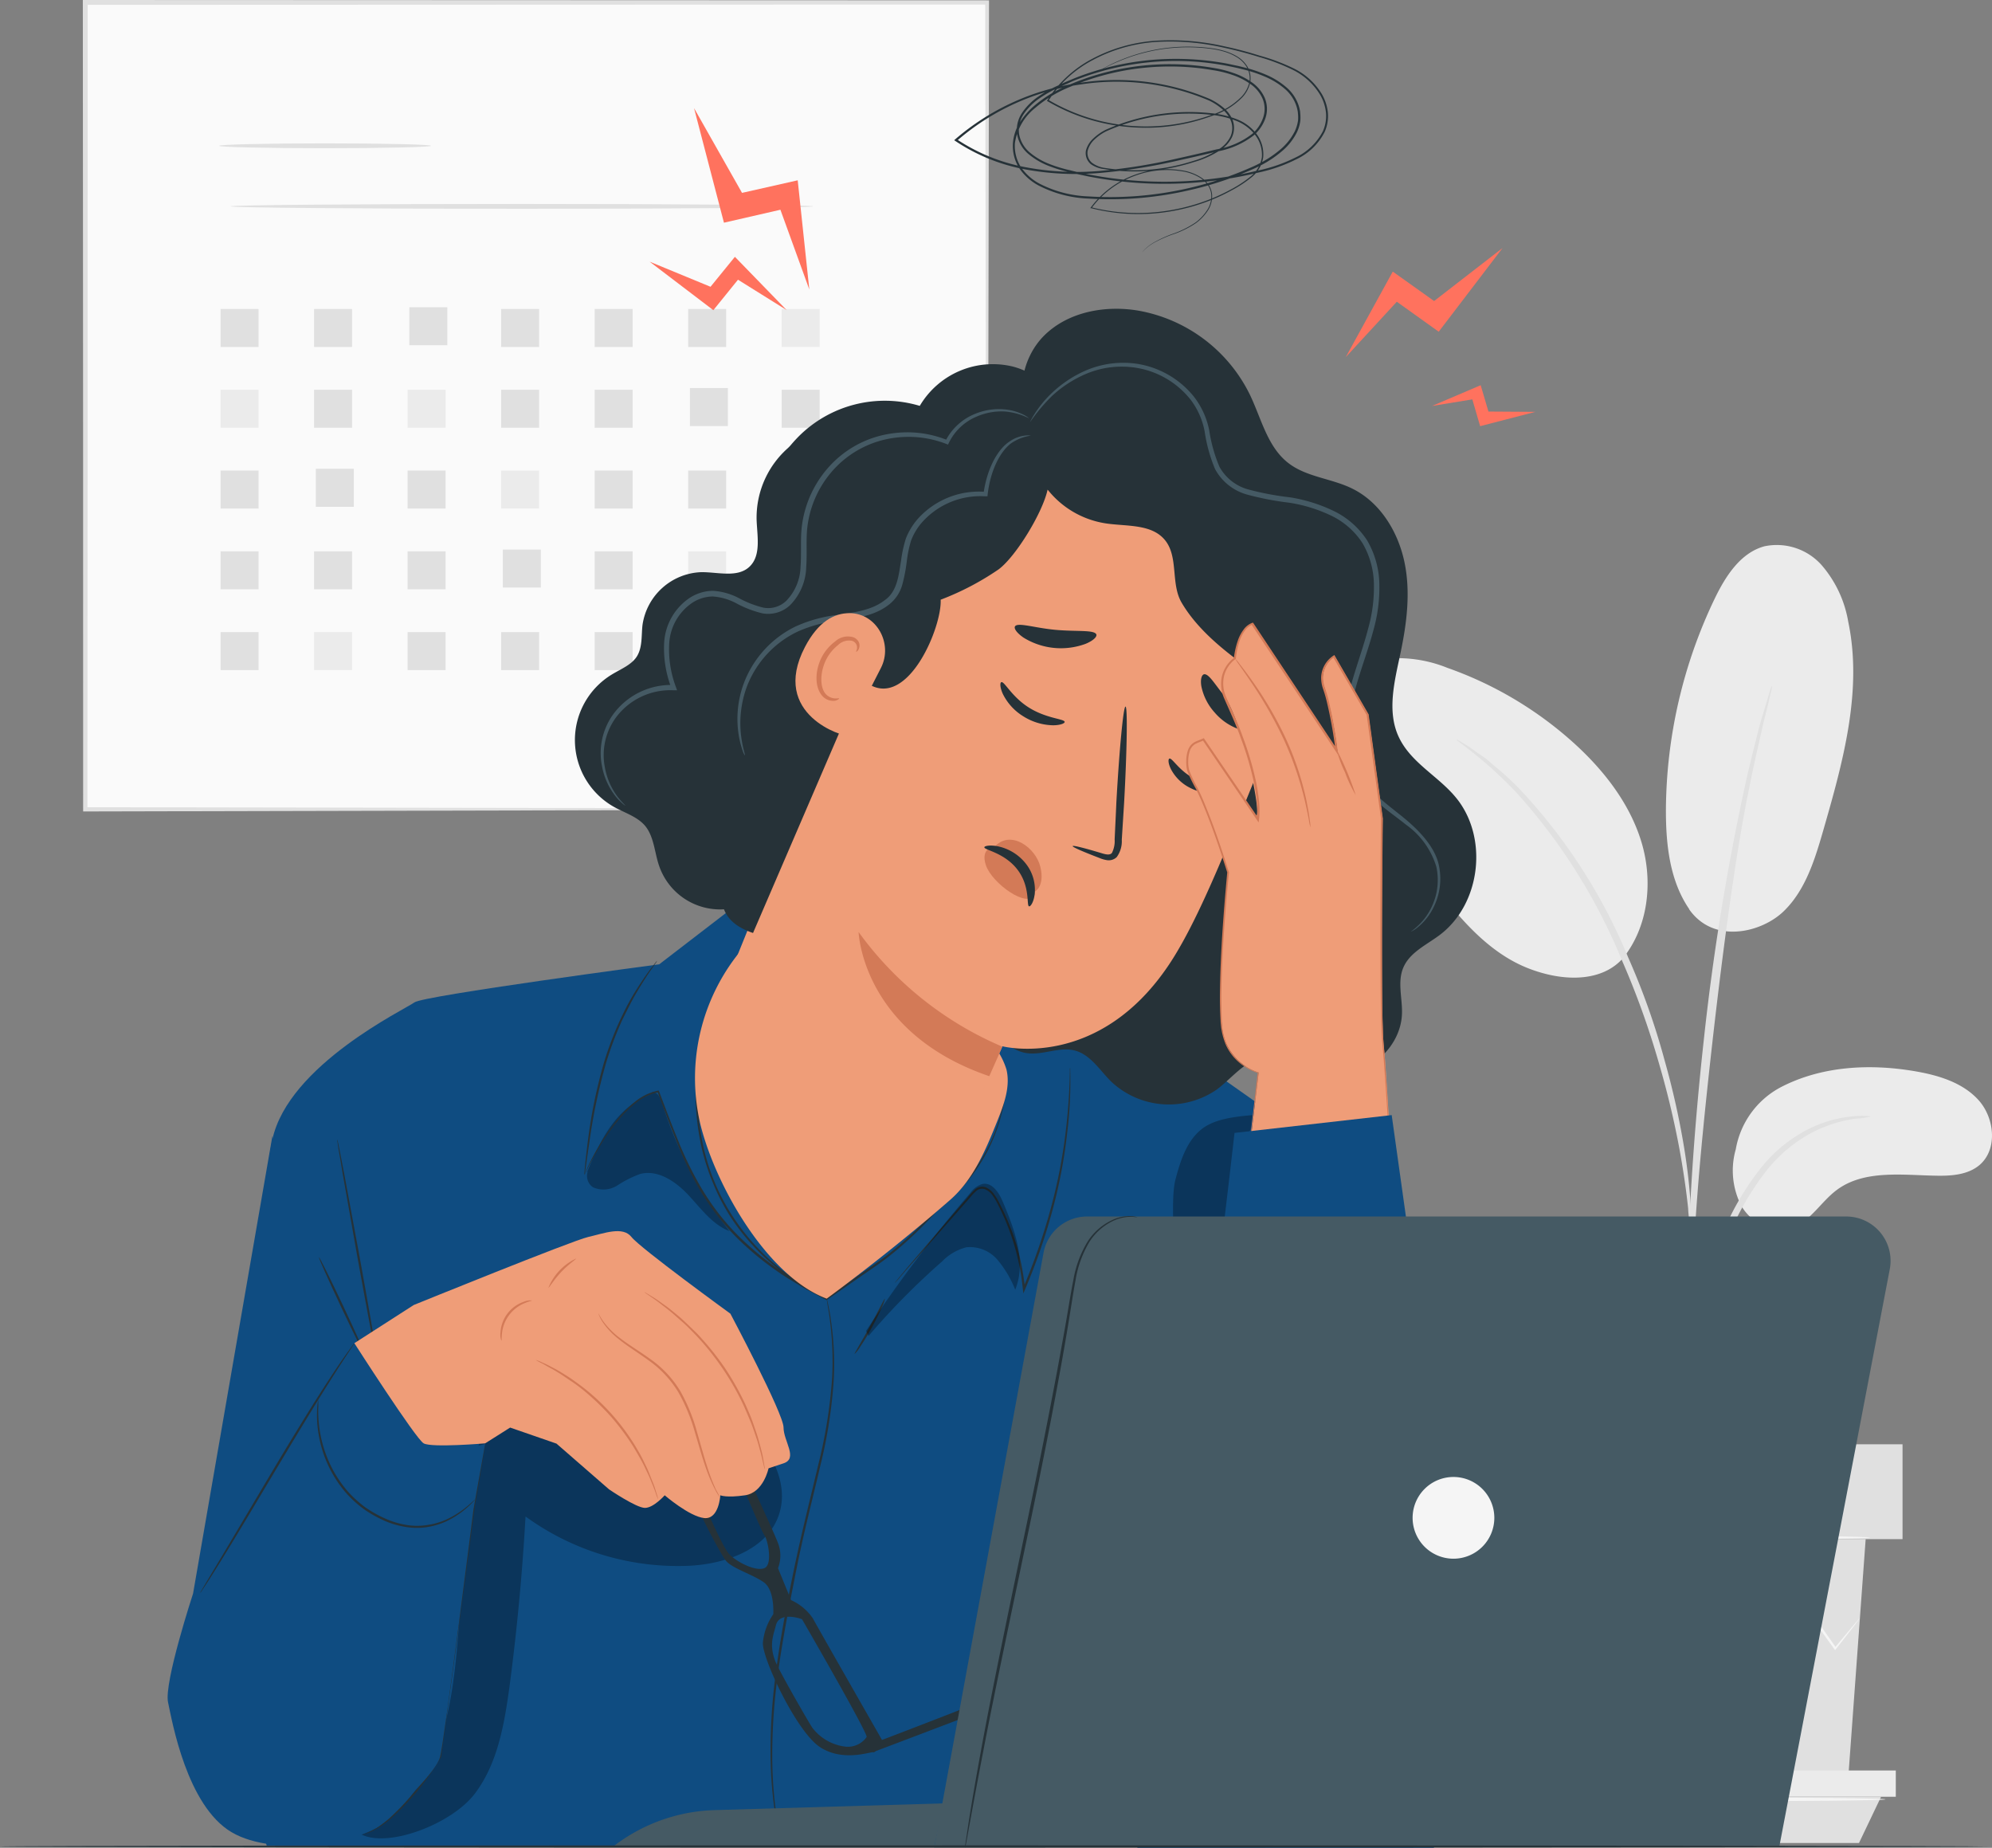 <svg xmlns="http://www.w3.org/2000/svg" width="288.081" height="267.197" viewBox="0 0 288.081 267.197">
  <rect x="0" y="0" width="288.081" height="267.197" fill="#808080" stroke="none"/>
  <g id="Stress-pana" transform="translate(-20.38 -43.22)">
    <g id="freepik--background-complete--inject-35" transform="translate(32.361 43.22)">
      <rect id="Rectangle_302" data-name="Rectangle 302" width="130.411" height="116.677" transform="translate(0.352 0.352)" fill="#fafafa"/>
      <path id="Path_1313" data-name="Path 1313" d="M170.2,160.243s0-.748-.031-2.162,0-3.526,0-6.254c0-5.475-.044-13.483-.082-23.685-.031-20.385-.088-49.513-.151-84.569l.3.3-130.443.05h0l.346-.346c0,42.448,0,82.388-.038,116.671l-.308-.3,94.325.151,26.6.082,7.046.038h.075l-6.984.038-26.539.082-94.526.22h-.308v-.308c0-34.283,0-74.223-.044-116.671V43.22h.352l130.4.05h.3v.3c-.063,35.131-.113,64.329-.151,84.758,0,10.17-.057,18.16-.075,23.622,0,2.7,0,4.771-.031,6.192S170.2,160.243,170.2,160.243Z" transform="translate(-39.44 -43.22)" fill="#e0e0e0"/>
      <path id="Path_1314" data-name="Path 1314" d="M101.432,76.552c0,.189-6.864.346-15.331.346s-15.331-.157-15.331-.346S77.634,76.2,86.1,76.2,101.432,76.357,101.432,76.552Z" transform="translate(-51.077 -55.469)" fill="#e0e0e0"/>
      <path id="Path_1315" data-name="Path 1315" d="M157.69,90.486c0,.195-18.857.352-42.115.352s-42.115-.157-42.115-.352,18.857-.346,42.115-.346S157.69,90.3,157.69,90.486Z" transform="translate(-52.076 -60.647)" fill="#e0e0e0"/>
      <rect id="Rectangle_303" data-name="Rectangle 303" width="5.494" height="5.494" transform="translate(19.92 44.679)" fill="#e0e0e0"/>
      <rect id="Rectangle_304" data-name="Rectangle 304" width="5.494" height="5.494" transform="translate(33.44 44.679)" fill="#e0e0e0"/>
      <rect id="Rectangle_305" data-name="Rectangle 305" width="5.494" height="5.494" transform="translate(47.219 44.428)" fill="#e0e0e0"/>
      <rect id="Rectangle_306" data-name="Rectangle 306" width="5.494" height="5.494" transform="translate(60.494 44.679)" fill="#e0e0e0"/>
      <rect id="Rectangle_307" data-name="Rectangle 307" width="5.494" height="5.494" transform="translate(74.015 44.679)" fill="#e0e0e0"/>
      <rect id="Rectangle_308" data-name="Rectangle 308" width="5.494" height="5.494" transform="translate(87.542 44.679)" fill="#e0e0e0"/>
      <rect id="Rectangle_309" data-name="Rectangle 309" width="5.494" height="5.494" transform="translate(101.063 44.679)" fill="#ebebeb"/>
      <rect id="Rectangle_310" data-name="Rectangle 310" width="5.494" height="5.494" transform="translate(19.92 56.358)" fill="#ebebeb"/>
      <rect id="Rectangle_311" data-name="Rectangle 311" width="5.494" height="5.494" transform="translate(33.44 56.358)" fill="#e0e0e0"/>
      <rect id="Rectangle_312" data-name="Rectangle 312" width="5.494" height="5.494" transform="translate(46.967 56.358)" fill="#ebebeb"/>
      <rect id="Rectangle_313" data-name="Rectangle 313" width="5.494" height="5.494" transform="translate(60.494 56.358)" fill="#e0e0e0"/>
      <rect id="Rectangle_314" data-name="Rectangle 314" width="5.494" height="5.494" transform="translate(74.015 56.358)" fill="#e0e0e0"/>
      <rect id="Rectangle_315" data-name="Rectangle 315" width="5.494" height="5.494" transform="translate(87.794 56.113)" fill="#e0e0e0"/>
      <rect id="Rectangle_316" data-name="Rectangle 316" width="5.494" height="5.494" transform="translate(101.063 56.358)" fill="#e0e0e0"/>
      <rect id="Rectangle_317" data-name="Rectangle 317" width="5.494" height="5.494" transform="translate(19.92 68.044)" fill="#e0e0e0"/>
      <rect id="Rectangle_318" data-name="Rectangle 318" width="5.494" height="5.494" transform="translate(33.692 67.792)" fill="#e0e0e0"/>
      <rect id="Rectangle_319" data-name="Rectangle 319" width="5.494" height="5.494" transform="translate(46.967 68.044)" fill="#e0e0e0"/>
      <rect id="Rectangle_320" data-name="Rectangle 320" width="5.494" height="5.494" transform="translate(60.494 68.044)" fill="#ebebeb"/>
      <rect id="Rectangle_321" data-name="Rectangle 321" width="5.494" height="5.494" transform="translate(74.015 68.044)" fill="#e0e0e0"/>
      <rect id="Rectangle_322" data-name="Rectangle 322" width="5.494" height="5.494" transform="translate(87.542 68.044)" fill="#e0e0e0"/>
      <rect id="Rectangle_323" data-name="Rectangle 323" width="5.494" height="5.494" transform="translate(101.063 68.044)" fill="#e0e0e0"/>
      <rect id="Rectangle_324" data-name="Rectangle 324" width="5.494" height="5.494" transform="translate(19.92 79.723)" fill="#e0e0e0"/>
      <rect id="Rectangle_325" data-name="Rectangle 325" width="5.494" height="5.494" transform="translate(33.44 79.723)" fill="#e0e0e0"/>
      <rect id="Rectangle_326" data-name="Rectangle 326" width="5.494" height="5.494" transform="translate(46.967 79.723)" fill="#e0e0e0"/>
      <rect id="Rectangle_327" data-name="Rectangle 327" width="5.494" height="5.494" transform="translate(60.74 79.471)" fill="#e0e0e0"/>
      <rect id="Rectangle_328" data-name="Rectangle 328" width="5.494" height="5.494" transform="translate(74.015 79.723)" fill="#e0e0e0"/>
      <rect id="Rectangle_329" data-name="Rectangle 329" width="5.494" height="5.494" transform="translate(87.542 79.723)" fill="#ebebeb"/>
      <rect id="Rectangle_330" data-name="Rectangle 330" width="5.494" height="5.494" transform="translate(101.063 79.723)" fill="#e0e0e0"/>
      <rect id="Rectangle_331" data-name="Rectangle 331" width="5.494" height="5.494" transform="translate(19.92 91.402)" fill="#e0e0e0"/>
      <rect id="Rectangle_332" data-name="Rectangle 332" width="5.494" height="5.494" transform="translate(33.44 91.402)" fill="#ebebeb"/>
      <rect id="Rectangle_333" data-name="Rectangle 333" width="5.494" height="5.494" transform="translate(46.967 91.402)" fill="#e0e0e0"/>
      <rect id="Rectangle_334" data-name="Rectangle 334" width="5.494" height="5.494" transform="translate(60.494 91.402)" fill="#e0e0e0"/>
      <rect id="Rectangle_335" data-name="Rectangle 335" width="5.494" height="5.494" transform="translate(74.015 91.402)" fill="#e0e0e0"/>
      <rect id="Rectangle_336" data-name="Rectangle 336" width="5.494" height="5.494" transform="translate(87.794 91.15)" fill="#e0e0e0"/>
      <rect id="Rectangle_337" data-name="Rectangle 337" width="5.494" height="5.494" transform="translate(101.063 91.402)" fill="#e0e0e0"/>
      <path id="Path_1316" data-name="Path 1316" d="M426.06,291.59c5.814-3,12.653-3.388,19.109-2.319,3.464.572,7.078,1.609,9.429,4.211s2.8,7.185.1,9.429c-1.615,1.333-3.866,1.534-5.953,1.509-5.029-.057-10.654-.949-14.69,2.093-2.3,1.729-3.834,4.614-6.588,5.469s-5.733-.754-7.16-3.187a11.16,11.16,0,0,1-.811-8.209,12.571,12.571,0,0,1,6.562-8.995Z" transform="translate(-180.448 -134.408)" fill="#ebebeb"/>
      <path id="Path_1317" data-name="Path 1317" d="M407.017,221.239c3.552,5.079,10.46,3.394,13.665.3s4.551-7.593,5.783-11.874c2.816-9.781,5.657-20.045,3.564-30a16.779,16.779,0,0,0-3.834-8.172,8.685,8.685,0,0,0-8.253-2.747c-3.482.918-5.657,4.331-7.21,7.543a71.5,71.5,0,0,0-7.072,30.694c0,4.947.566,10.133,3.357,14.212" transform="translate(-174.719 -89.759)" fill="#ebebeb"/>
      <path id="Path_1318" data-name="Path 1318" d="M369.306,238.217c3.859-4.582,4.589-11.258,2.873-16.972s-5.594-10.617-10.057-14.6a54.058,54.058,0,0,0-18.028-10.636,19.155,19.155,0,0,0-8.1-1.377,8.513,8.513,0,0,0-6.8,4.111c-1.886,3.621-.082,8.008,1.886,11.585a137.032,137.032,0,0,0,11.836,18.028c3.551,4.576,7.612,9.089,13.024,11.157s11.025,1.823,13.892-1.93" transform="translate(-146.763 -99.439)" fill="#ebebeb"/>
      <path id="Path_1319" data-name="Path 1319" d="M408.558,346.6a11.374,11.374,0,0,0,.321-2.307q.245-2.517.629-6.286a91.775,91.775,0,0,1,1.421-9.228,70.884,70.884,0,0,1,3.35-10.893,40.11,40.11,0,0,1,5.569-9.862,20.743,20.743,0,0,1,7.034-5.846,19.781,19.781,0,0,1,5.921-1.848,11.552,11.552,0,0,0,2.294-.327,10.176,10.176,0,0,0-2.338-.038,17.9,17.9,0,0,0-6.173,1.609,20.687,20.687,0,0,0-7.424,5.9,39.279,39.279,0,0,0-5.764,10.057,66.564,66.564,0,0,0-3.332,11.076,77.678,77.678,0,0,0-1.27,9.334c-.2,2.672-.277,4.834-.314,6.33a11.1,11.1,0,0,0,.075,2.332Z" transform="translate(-176.499 -138.564)" fill="#e0e0e0"/>
      <path id="Path_1320" data-name="Path 1320" d="M409.026,305a4.887,4.887,0,0,0,.063-1.069v-3.061c0-2.653,0-6.5.138-11.245.233-9.492,1.05-19.706,2.634-34.107,1.49-13.54,3.5-29.3,5.613-39.544.459-2.332.911-4.4,1.345-6.286s.761-3.426,1.1-4.714.522-2.194.71-2.973a4.4,4.4,0,0,0,.189-1.056,4.767,4.767,0,0,0-.371,1.006l-.886,2.929c-.4,1.257-.8,2.847-1.257,4.683s-.981,3.922-1.477,6.248a346.7,346.7,0,0,0-5.909,36.7c-1.584,14.426-2.294,27.57-2.357,37.086-.057,4.758.044,8.612.163,11.27.082,1.257.138,2.25.189,3.055a4.791,4.791,0,0,0,.113,1.081Z" transform="translate(-176.533 -101.8)" fill="#e0e0e0"/>
      <path id="Path_1321" data-name="Path 1321" d="M389.392,284.251a20.465,20.465,0,0,0,0-3.2,87.12,87.12,0,0,0-.974-8.662,115.181,115.181,0,0,0-2.816-12.616,103.142,103.142,0,0,0-5.28-14.929,80.174,80.174,0,0,0-15.494-24.131,39.342,39.342,0,0,0-3.646-3.388c-.559-.471-1.05-.943-1.553-1.314l-1.414-.974a20.589,20.589,0,0,0-2.7-1.729c-.151.207,3.815,2.546,8.8,7.87A83.483,83.483,0,0,1,379.4,245.223a117.718,117.718,0,0,1,5.33,14.79,126.028,126.028,0,0,1,3,12.5c.66,3.6,1.043,6.537,1.257,8.574a21.167,21.167,0,0,0,.4,3.168Z" transform="translate(-156.836 -106.395)" fill="#e0e0e0"/>
      <path id="Path_1322" data-name="Path 1322" d="M370.44,397.28l2.539,34.792h44.692l2.539-34.792Z" transform="translate(-162.38 -174.725)" fill="#e0e0e0"/>
      <rect id="Rectangle_338" data-name="Rectangle 338" width="59.42" height="13.716" transform="translate(203.742 208.846)" fill="#e0e0e0"/>
      <path id="Path_1323" data-name="Path 1323" d="M363.57,450.51v3.8h58.445v-3.8Z" transform="translate(-159.828 -194.496)" fill="#ebebeb"/>
      <path id="Path_1324" data-name="Path 1324" d="M370.751,463.248l-2.741-6.688h53.524l-3.193,6.688Z" transform="translate(-161.478 -196.743)" fill="#e0e0e0"/>
      <path id="Path_1325" data-name="Path 1325" d="M419.838,412.491a2.124,2.124,0,0,1-.207.321l-.666.886-2.6,3.331-.119.151-.113-.157-6.393-8.844h.365l-6.286,8.913-.2.283-.22-.264-7.468-8.888h.427l-.409.515c-2.319,2.9-4.557,5.72-6.682,8.373l-.22.283-.207-.289c-2.263-3.212-4.4-6.21-6.286-8.92h.365l-7.757,8.844-.138.157-.107-.182c-1.025-1.716-1.835-3.086-2.426-4.08l-.629-1.087a1.691,1.691,0,0,1-.189-.39,1.934,1.934,0,0,1,.264.346c.176.277.409.629.685,1.05l2.552,4h-.245l7.637-8.957.195-.22.17.239,6.361,8.876h-.427l6.663-8.385.409-.515.214-.264.22.258,7.442,8.907h-.415l6.361-8.869.182-.258.182.258,6.286,8.945h-.233l2.709-3.25.729-.842a1.881,1.881,0,0,1,.226-.277Z" transform="translate(-162.837 -178.566)" fill="#f5f5f5"/>
      <path id="Path_1326" data-name="Path 1326" d="M421.052,396.757c0,.151-11.2.277-25.011.277s-25.011-.126-25.011-.277,11.2-.277,25.011-.277S421.052,396.6,421.052,396.757Z" transform="translate(-162.599 -174.428)" fill="#f5f5f5"/>
      <path id="Path_1327" data-name="Path 1327" d="M422.08,456.993c0,.151-12.169.277-27.18.277s-27.18-.126-27.18-.277,12.169-.283,27.18-.283S422.08,456.836,422.08,456.993Z" transform="translate(-161.37 -196.799)" fill="#f5f5f5"/>
    </g>
    <g id="freepik--Character--inject-35" transform="translate(44.622 87.869)">
      <path id="Path_1328" data-name="Path 1328" d="M151.013,247.14l-5.029,2.7L134.852,258.4s-34.088,4.526-35.4,5.506S81.228,272.943,78.9,283.748s-7,81.275-7,81.275l6.185,20.819,124.151.195,29.116-.415s11.182-26.13,11.182-33.315-3.269-61.2-3.269-61.2l-34.918-24.621Z" transform="translate(-63.757 -163.609)" fill="#0f4c81"/>
      <path id="Path_1329" data-name="Path 1329" d="M165.341,264.25a1.5,1.5,0,0,1-.17.289c-.151.214-.327.478-.547.8-.49.679-1.157,1.7-1.93,2.973-.377.629-.8,1.345-1.2,2.131s-.823,1.622-1.257,2.514a51.049,51.049,0,0,0-2.257,6.022,81.507,81.507,0,0,0-2.414,11.428c-.214,1.446-.383,2.634-.509,3.514-.057.383-.1.7-.138.955a1.144,1.144,0,0,1-.075.327,1.332,1.332,0,0,1,0-.333c0-.258.05-.578.082-.968.075-.836.214-2.043.4-3.526a73.1,73.1,0,0,1,2.363-11.5,48.777,48.777,0,0,1,2.294-6.041c.427-.905.842-1.754,1.257-2.514s.849-1.483,1.257-2.125c.811-1.257,1.5-2.269,2.024-2.929l.6-.761A1.492,1.492,0,0,1,165.341,264.25Z" transform="translate(-94.561 -169.964)" fill="#263238"/>
      <g id="Group_526" data-name="Group 526" transform="translate(60.642 113.266)" opacity="0.3">
        <path id="Path_1330" data-name="Path 1330" d="M166.332,296.183c-.207-.666-.471-1.414-1.119-1.672-.5-.207-.3.119-.8.333-4.714,1.942-6.99,6.286-8.989,11.214l.113-.119a1.967,1.967,0,0,0,.773,2.282,3.72,3.72,0,0,0,3.52-.283,16.114,16.114,0,0,1,3.287-1.653c2.577-.666,5.148,1.1,6.971,3.049s3.457,4.262,5.946,5.223a57.333,57.333,0,0,1-9.7-18.373Z" transform="translate(-155.42 -294.445)"/>
      </g>
      <path id="Path_1331" data-name="Path 1331" d="M154.83,304.49a30.3,30.3,0,0,1,2-4,29.969,29.969,0,0,1,2.992-4.3,17.381,17.381,0,0,1,2.351-2.294,7.819,7.819,0,0,1,3.319-1.59h.094l.038.094c.786,2.055,1.615,4.3,2.577,6.663a52.244,52.244,0,0,0,3.514,7.279,35.2,35.2,0,0,0,5.406,6.99,44.315,44.315,0,0,0,7.4,5.871c.911.534,1.791,1.106,2.7,1.609l2.722,1.452h-.163l4.538-3.143,2.2-1.515c.729-.5,1.439-.993,2.112-1.521a55.532,55.532,0,0,0,7.04-6.619h0a26.5,26.5,0,0,0,6.468-7.065,24.187,24.187,0,0,0,2.91-6.77,24.934,24.934,0,0,0,.742-4.689c.038-.553,0-.974.044-1.257a1.057,1.057,0,0,0,0-.427v1.685a23.132,23.132,0,0,1-.666,4.727,24.138,24.138,0,0,1-2.873,6.852,26.639,26.639,0,0,1-6.443,7.147h0a55.7,55.7,0,0,1-7.065,6.682c-.679.534-1.389,1.037-2.118,1.534l-2.2,1.521-4.538,3.143-.075.057-.088-.044-2.734-1.458c-.918-.5-1.8-1.075-2.715-1.615a43.862,43.862,0,0,1-7.461-5.921,35.346,35.346,0,0,1-5.437-7.059,52.28,52.28,0,0,1-3.476-7.354c-.955-2.376-1.773-4.626-2.546-6.682l.132.075a7.637,7.637,0,0,0-3.225,1.527,17.368,17.368,0,0,0-2.338,2.244,31.184,31.184,0,0,0-3.023,4.243c-.735,1.257-1.257,2.225-1.59,2.9l-.383.773a1.088,1.088,0,0,1-.138.258Z" transform="translate(-94.559 -179.253)" fill="#263238"/>
      <path id="Path_1332" data-name="Path 1332" d="M251.609,288.87a62.4,62.4,0,0,1-.453,9.586,73.345,73.345,0,0,1-1.917,10.29,87.208,87.208,0,0,1-4.161,12.182l-.239.566-.075-.629c-.044-.365-.075-.761-.138-1.163a33.56,33.56,0,0,0-1.565-6.625c-.358-1.043-.767-2.049-1.207-3.017-.22-.484-.453-.955-.691-1.421a8.6,8.6,0,0,0-.767-1.307,2.565,2.565,0,0,0-1.106-.905,1.257,1.257,0,0,0-1.257.239,9.226,9.226,0,0,0-.955,1.018l-.911,1.037-3.325,3.771-4.834,5.475-1.289,1.509-.352.377-.126.119a.945.945,0,0,1,.1-.145l.327-.4,1.257-1.521,4.752-5.544,3.294-3.822c.3-.346.629-.691.905-1.05a9.676,9.676,0,0,1,.993-1.056,1.534,1.534,0,0,1,1.515-.289,2.841,2.841,0,0,1,1.219,1,8.914,8.914,0,0,1,.8,1.351c.239.465.478.943.7,1.427.446.974.861,1.993,1.257,3.042a34.2,34.2,0,0,1,1.584,6.7c.063.4.094.8.138,1.175l-.314-.044a89.625,89.625,0,0,0,4.174-12.132,76.7,76.7,0,0,0,1.98-10.24c.365-2.942.515-5.337.578-6.99.044-.83.044-1.471.063-1.886v-.5A.323.323,0,0,1,251.609,288.87Z" transform="translate(-121.082 -179.108)" fill="#263238"/>
      <path id="Path_1333" data-name="Path 1333" d="M187.694,261.24s0,.05-.094.126l-.3.339c-.277.289-.629.748-1.1,1.345a24.96,24.96,0,0,0-3.017,5.657,36.2,36.2,0,0,0-2.257,9.19,36.847,36.847,0,0,0,.5,11.553,30.649,30.649,0,0,0,1.76,5.739,29.977,29.977,0,0,0,2.621,4.934,31.863,31.863,0,0,0,6.286,7.053c1.012.893,2.043,1.559,2.9,2.2a20.89,20.89,0,0,0,2.345,1.452l1.527.842.4.226a.546.546,0,0,1,.132.088.324.324,0,0,1-.145-.057l-.409-.2-1.565-.786c-.666-.358-1.452-.861-2.382-1.414a20.754,20.754,0,0,1-2.948-2.175,31.5,31.5,0,0,1-6.4-7.065,30.053,30.053,0,0,1-2.621-5.029,30.883,30.883,0,0,1-1.785-5.789,36.565,36.565,0,0,1-.478-11.66,35.831,35.831,0,0,1,2.338-9.24,23.886,23.886,0,0,1,3.143-5.619,13.2,13.2,0,0,1,1.163-1.314l.321-.321Z" transform="translate(-104.059 -168.846)" fill="#263238"/>
      <path id="Path_1334" data-name="Path 1334" d="M103.608,338.031a1,1,0,0,1,.126.176l.333.585h-.094c-.446-2.112-1.666-8.586-3.055-16.249-.83-4.714-1.584-8.982-2.143-12.132-.251-1.521-.459-2.766-.629-3.683-.057-.409-.107-.735-.145-1.006a1.345,1.345,0,0,1-.031-.352,1.735,1.735,0,0,1,.094.346c.057.258.126.591.207.993.182.905.421,2.15.717,3.665.585,3.143,1.37,7.4,2.244,12.113,1.383,7.656,2.514,14.156,2.829,16.286l.05.321-.145-.289-.3-.629a.92.92,0,0,1-.063-.145Z" transform="translate(-73.44 -185.236)" fill="#263238"/>
      <path id="Path_1335" data-name="Path 1335" d="M100.524,346.783c-.082.038-1.666-3.143-3.539-7.109s-3.319-7.216-3.237-7.254,1.666,3.143,3.539,7.109S100.606,346.745,100.524,346.783Z" transform="translate(-71.871 -195.283)" fill="#263238"/>
      <g id="Group_527" data-name="Group 527" transform="translate(28.006 146.177)" opacity="0.3">
        <path id="Path_1336" data-name="Path 1336" d="M103.5,421.237c3.941,1.98,13.081-1.515,16.4-5.871s4.281-10.026,5.029-15.457q1.628-12.276,2.326-24.647a37.463,37.463,0,0,0,23.6,7.128c5.33-.245,11.409-2.363,13.062-7.436s-1.886-10.189-5.531-14a85.966,85.966,0,0,0-11.314-9.932c-2.659-1.949-5.575-3.771-8.857-4.155a13.155,13.155,0,0,0-9.806,3.394,23.354,23.354,0,0,0-5.946,8.756c-4.205,10.026-3.979,21.246-4.84,32.058s-2.005,22.057-11.6,29.109" transform="translate(-103.5 -346.802)"/>
      </g>
      <path id="Path_1337" data-name="Path 1337" d="M103.91,431.841a1.589,1.589,0,0,1,.27-.126l.792-.346a14.392,14.392,0,0,0,2.69-1.848,37.489,37.489,0,0,0,7.26-9.052v.05c.572-4.306,1.257-9.334,1.955-14.677,1.157-8.473,2.175-16.142,3-21.686.509-2.734.918-4.953,1.213-6.525.145-.748.258-1.339.346-1.773l.094-.459a.628.628,0,0,1,.044-.151.433.433,0,0,1,0,.157,4.668,4.668,0,0,1-.069.465l-.283,1.785c-.27,1.571-.629,3.771-1.113,6.537-.742,5.576-1.766,13.2-2.9,21.692-.729,5.343-1.414,10.365-2,14.671v.031h0a36.678,36.678,0,0,1-7.4,9.045,13.4,13.4,0,0,1-2.759,1.8c-.352.145-.629.239-.817.3A.924.924,0,0,1,103.91,431.841Z" transform="translate(-75.647 -211.191)" fill="#263238"/>
      <path id="Path_1338" data-name="Path 1338" d="M199.239,420.837a.818.818,0,0,1-.063-.195c-.038-.151-.082-.346-.138-.591-.113-.522-.321-1.257-.484-2.275a57.039,57.039,0,0,1-.867-8.536,82.589,82.589,0,0,1,.679-12.685c.578-4.752,1.54-9.925,2.659-15.331s2.42-10.5,3.514-15.149a72,72,0,0,0,2.018-12.5,45.466,45.466,0,0,0-.314-8.524c-.107-1.006-.277-1.773-.352-2.3l-.088-.6a.867.867,0,0,1,0-.207.811.811,0,0,1,.05.2c.031.151.075.346.126.591.088.522.283,1.257.409,2.294a43.656,43.656,0,0,1,.421,8.555,70.626,70.626,0,0,1-1.955,12.572c-1.081,4.658-2.42,9.737-3.489,15.149s-2.087,10.56-2.684,15.3a84.469,84.469,0,0,0-.761,12.628,60.511,60.511,0,0,0,.761,8.5c.145,1,.333,1.76.421,2.288.044.245.082.446.107.6S199.239,420.837,199.239,420.837Z" transform="translate(-110.469 -198.823)" fill="#263238"/>
      <path id="Path_1339" data-name="Path 1339" d="M217,349.965c-.075-.05,1.006-1.779,2.213-3.985s2.081-4.048,2.169-4.01a4.808,4.808,0,0,1-.453,1.257c-.327.761-.823,1.791-1.427,2.9s-1.213,2.081-1.678,2.766a4.91,4.91,0,0,1-.823,1.069Z" transform="translate(-117.648 -198.83)" fill="#263238"/>
      <g id="Group_528" data-name="Group 528" transform="translate(101.009 126.525)" opacity="0.3">
        <path id="Path_1340" data-name="Path 1340" d="M220,337.54a105.214,105.214,0,0,1,10.617-10.755,7.493,7.493,0,0,1,3.526-2.062,5.232,5.232,0,0,1,4.5,1.81,15.525,15.525,0,0,1,2.565,4.325c1.647-4.048-.063-8.612-1.76-12.641-.553-1.314-1.509-2.873-2.917-2.659a3.256,3.256,0,0,0-1.81,1.295A196.3,196.3,0,0,0,219.64,336.81" transform="translate(-219.64 -315.538)"/>
      </g>
      <g id="Group_529" data-name="Group 529" transform="translate(145.398 116.595)" opacity="0.3">
        <path id="Path_1341" data-name="Path 1341" d="M301.5,301.733l.233-1.993c-2.395.226-5.337.509-7.248,1.967-2.231,1.7-3.143,4.6-3.859,7.3-1.71,6.148,3.143,37.8,2.891,44.177,2.118-.9,3.614-14.457,3.991-16.758.93-5.538-.949-8.995-.377-10.541a15.054,15.054,0,0,0,.6-4.865c.207-7.348.937-12.515,3.771-19.291" transform="translate(-290.258 -299.74)"/>
      </g>
      <path id="Path_1342" data-name="Path 1342" d="M240.428,131.26c-3.042-3.771-2.043-9.8,1.439-13.2s8.8-4.343,13.558-3.539a22.3,22.3,0,0,1,16.161,12.226c1.634,3.426,2.514,7.474,5.513,9.8,2.627,2.049,6.248,2.225,9.24,3.7,4.01,1.961,6.6,6.166,7.543,10.535s.365,8.92-.559,13.294c-.849,4.01-1.98,8.348-.258,12.062s5.6,5.607,8.172,8.662c4.865,5.739,3.771,15.507-2.257,20.02-1.917,1.439-4.344,2.514-5.261,4.752-.836,2.024-.126,4.318-.17,6.506-.107,5.657-6.323,10.277-11.761,8.8-2.741-.754-5.267-2.778-8.09-2.395s-4.67,2.973-6.914,4.651a12.176,12.176,0,0,1-15.312-1.15c-1.647-1.641-2.973-3.872-5.223-4.469s-4.607.691-6.914.377c-3.011-.409-4.991-3.4-5.883-6.286s-1.125-6.06-2.627-8.7c-1.98-3.495-5.751-5.437-8.894-7.889a30.8,30.8,0,0,1-2.64-46.452" transform="translate(-115.036 -114.251)" fill="#263238"/>
      <path id="Path_1343" data-name="Path 1343" d="M187.245,261.27a28.965,28.965,0,0,0-6.148,25.671c2.244,8.869,9.661,21.837,18.229,25.055,5.557-4.073,12.7-9.762,17.877-14.3,3.35-2.935,5.129-7.229,6.789-11.365.955-2.389,1.93-4.966,1.333-7.468a10.8,10.8,0,0,0-3-4.739,38.425,38.425,0,0,0-33.277-11.1" transform="translate(-104.012 -168.857)" fill="#ef9d78"/>
      <path id="Path_1344" data-name="Path 1344" d="M216.082,154.653h0a15.249,15.249,0,0,1,17.443-8.033l21.441,5.469c10.717,3.451,19.109,20.039,12.792,34.572-4.991,11.472-10.1,25.885-15.224,33.805-10.309,15.916-24.4,12.276-24.4,12.276l-7.606,16.972-31.1-29.16Z" transform="translate(-107.41 -126.097)" fill="#ef9d78"/>
      <path id="Path_1345" data-name="Path 1345" d="M289.355,217.725c.4-.151,1.458,1.886,3.771,2.973s4.6.779,4.714,1.188c.063.189-.459.566-1.465.742a6.543,6.543,0,0,1-3.941-.629,6.285,6.285,0,0,1-2.841-2.715C289.154,218.417,289.16,217.788,289.355,217.725Z" transform="translate(-144.478 -152.68)" fill="#263238"/>
      <path id="Path_1346" data-name="Path 1346" d="M250.7,200.139c.453-.088,1.5,2.143,4,3.7s5.029,1.6,5.135,2.03c.057.2-.541.5-1.666.509a8.366,8.366,0,0,1-4.318-1.3,7.863,7.863,0,0,1-2.973-3.275C250.44,200.811,250.484,200.17,250.7,200.139Z" transform="translate(-130.109 -146.15)" fill="#263238"/>
      <path id="Path_1347" data-name="Path 1347" d="M267.169,225.941c.05-.138,1.628.258,4.142,1.012.629.2,1.257.339,1.54-.031a3.819,3.819,0,0,0,.39-1.967c.082-1.71.17-3.5.251-5.387.427-7.637,1.012-13.829,1.32-13.8s.22,6.229-.2,13.873q-.176,2.822-.339,5.381a3.876,3.876,0,0,1-.735,2.514,1.666,1.666,0,0,1-1.389.44,4.489,4.489,0,0,1-1.087-.308C268.609,226.727,267.119,226.079,267.169,225.941Z" transform="translate(-136.284 -148.243)" fill="#263238"/>
      <path id="Path_1348" data-name="Path 1348" d="M238.713,274.206A49.579,49.579,0,0,1,217.92,257.63s.471,14.558,18.9,20.844Z" transform="translate(-117.992 -167.505)" fill="#d37a57"/>
      <path id="Path_1349" data-name="Path 1349" d="M253.877,187.187c.39-.629,2.847.226,5.89.5s5.613-.031,5.877.666c.113.333-.44.893-1.546,1.351a10.29,10.29,0,0,1-8.97-.886C254.135,188.142,253.7,187.488,253.877,187.187Z" transform="translate(-131.333 -141.257)" fill="#263238"/>
      <path id="Path_1350" data-name="Path 1350" d="M297.192,198.32c.792,0,1.773,1.955,3.47,3.822s3.451,3.143,3.338,3.935c-.075.358-.735.515-1.779.207a8.171,8.171,0,0,1-3.551-2.426,8.027,8.027,0,0,1-1.93-3.822C296.576,198.967,296.821,198.345,297.192,198.32Z" transform="translate(-147.248 -145.476)" fill="#263238"/>
      <path id="Path_1351" data-name="Path 1351" d="M254.184,243.882s1.458-.761.779-3.564-4.237-5.337-6.493-3.03c0,0-2.275.17-1.383,2.8s6.085,6.336,7.053,4.224" transform="translate(-128.749 -159.615)" fill="#d37a57"/>
      <path id="Path_1352" data-name="Path 1352" d="M253.327,246.527c-.415-.075.214-2.81-1.672-5.293s-4.865-2.86-4.8-3.25c0-.182.773-.377,2.011-.126a6.959,6.959,0,0,1,4.035,2.558,6.072,6.072,0,0,1,1.226,4.4C253.975,245.98,253.51,246.584,253.327,246.527Z" transform="translate(-128.74 -160.117)" fill="#263238"/>
      <path id="Path_1353" data-name="Path 1353" d="M184.084,145.47a13.414,13.414,0,0,0-5.154,10.981c.094,2.351.666,5.123-1.062,6.72s-4.538.748-6.914.761a8.913,8.913,0,0,0-8.53,7.644c-.17,1.483,0,3.086-.729,4.4s-2.37,1.942-3.7,2.753a11.088,11.088,0,0,0,.371,19.184c1.54.849,3.338,1.383,4.463,2.734,1.257,1.553,1.333,3.771,1.967,5.657a9.316,9.316,0,0,0,17.651.126" transform="translate(-93.749 -125.846)" fill="#263238"/>
      <path id="Path_1354" data-name="Path 1354" d="M257.016,134.545a13.269,13.269,0,0,0,10.629,17.437c2.979.434,6.537.057,8.461,2.376,2.024,2.439.823,6.324,2.426,9.064,2.282,3.9,6.185,7.021,9.881,9.636,2.86,2.018-.409,7.631.836,10.9s6.368,10.73,9.862,10.862c.767-2.923,5.117-15.765,5.192-18.782a13.377,13.377,0,0,0-2.477-8.536,49.259,49.259,0,0,1-3.256-3.734c-1.917-3.023-1.257-6.914-1.886-10.453a14.52,14.52,0,0,0-8.172-10.535c-3.489-1.6-7.581-1.773-10.805-3.853-2.382-1.54-4.086-4-6.556-5.393-4.809-2.715-10.83-.629-15.8,1.76" transform="translate(-131.895 -120.937)" fill="#263238"/>
      <path id="Path_1355" data-name="Path 1355" d="M205.666,169.112c-.5-.333-3.771,2.162-.541,4.155,5.7,3.482,10.6-8.3,10.39-12.213a39.763,39.763,0,0,0,8.4-4.4c2.558-1.93,6.38-8.285,7.065-11.516,2.181.886,12.722.968,11.8.333-2.081-1.439-6.286-4.526-6.845-6.914-1.213-5.249-4.941-9.818-9.869-11.189a12.27,12.27,0,0,0-13.571,5.657,17.612,17.612,0,0,0-17.493,4.4,20.441,20.441,0,0,0-5.576,18.191c.339,1.672.905,3.419.371,5.079-.666,2.049-2.728,3.143-4.369,4.488-4.469,3.627-6.393,10.057-5.846,15.821s1.54,8.084,4.4,10.177c5.6,4.086-6.041,14.533,4.4,18.065" transform="translate(-103.721 -118.984)" fill="#263238"/>
      <path id="Path_1356" data-name="Path 1356" d="M312.456,208.943c0-.038.371-.258.981-.83a8.8,8.8,0,0,0,2.106-2.954,8.976,8.976,0,0,0,.585-5.607,11.575,11.575,0,0,0-4.356-6.06c-2.213-1.779-4.972-3.495-6.971-6.405s-2.357-6.914-1.716-10.686,2.225-7.543,3.243-11.509a21.786,21.786,0,0,0,.773-6.135,12.119,12.119,0,0,0-1.647-5.99,11.107,11.107,0,0,0-4.677-4.054,21.756,21.756,0,0,0-5.909-1.8,42.6,42.6,0,0,1-6.034-1.157,7.543,7.543,0,0,1-4.7-3.7,22.222,22.222,0,0,1-1.509-5.431,10.88,10.88,0,0,0-2.037-4.614,12.6,12.6,0,0,0-7.738-4.589,13.238,13.238,0,0,0-7.455.893,16.972,16.972,0,0,0-4.828,3.143,25.821,25.821,0,0,0-3.193,3.8,1.51,1.51,0,0,1,.138-.3,9.372,9.372,0,0,1,.484-.836,16.06,16.06,0,0,1,2.345-2.9,16.971,16.971,0,0,1,4.872-3.331,13.7,13.7,0,0,1,7.738-1.05,13.15,13.15,0,0,1,8.14,4.765,11.591,11.591,0,0,1,2.2,4.878,21.656,21.656,0,0,0,1.477,5.242,6.807,6.807,0,0,0,4.262,3.294,41.488,41.488,0,0,0,5.928,1.113,22.629,22.629,0,0,1,6.141,1.886,11.943,11.943,0,0,1,5.029,4.356,12.924,12.924,0,0,1,1.76,6.4,22.441,22.441,0,0,1-.8,6.361c-1.062,4.042-2.659,7.732-3.281,11.434s-.327,7.43,1.534,10.164,4.614,4.438,6.782,6.336,3.954,4.061,4.4,6.405a9.227,9.227,0,0,1-.748,5.839,8.454,8.454,0,0,1-2.282,2.948A4.331,4.331,0,0,1,312.456,208.943Z" transform="translate(-132.649 -118.868)" fill="#455a64"/>
      <path id="Path_1357" data-name="Path 1357" d="M313.335,197.17c.069.031-.308.9-.691,2.546a18.636,18.636,0,0,0-.22,7.084,17.6,17.6,0,0,0,1.421,4.67,23.329,23.329,0,0,0,3.08,4.714,13.877,13.877,0,0,1,1.678,2.7,6.638,6.638,0,0,1,.591,3.331c-.182,2.338-1.333,4.4-2.187,6.531s-1.4,4.331-.578,6.286a15.63,15.63,0,0,0,3.734,4.827,19.3,19.3,0,0,1,3.7,4.488,6.984,6.984,0,0,1,.629,5.06,8.392,8.392,0,0,1-4.5,5.6,6.549,6.549,0,0,1-1.917.534,2.4,2.4,0,0,1-.691,0,12.806,12.806,0,0,0,2.47-.817,8.247,8.247,0,0,0,4.067-5.45,6.5,6.5,0,0,0-.629-4.607,18.7,18.7,0,0,0-3.621-4.262,15.5,15.5,0,0,1-3.954-5.085,6.952,6.952,0,0,1-.421-3.482,13.551,13.551,0,0,1,.993-3.4c.886-2.169,1.98-4.186,2.143-6.286a8.27,8.27,0,0,0-2.074-5.519,23.258,23.258,0,0,1-3.093-4.89,18.04,18.04,0,0,1-.886-12.113,12.393,12.393,0,0,1,.673-1.886,2.106,2.106,0,0,1,.289-.572Z" transform="translate(-152.831 -145.049)" fill="#455a64"/>
      <path id="Path_1358" data-name="Path 1358" d="M162.145,194.677a2.369,2.369,0,0,1-.358-.264,6.981,6.981,0,0,1-.918-.924,9.887,9.887,0,0,1-2.087-4.469,9.6,9.6,0,0,1,1.54-7.461,10.372,10.372,0,0,1,8.844-4.331l-.346.465a15.928,15.928,0,0,1-1.062-6.544,8.391,8.391,0,0,1,3.363-6.286,6.286,6.286,0,0,1,3.677-1.257,9.259,9.259,0,0,1,3.8,1.075,14.739,14.739,0,0,0,3.5,1.358,3.772,3.772,0,0,0,3.325-.987,7.354,7.354,0,0,0,2.062-4.947c.145-1.848-.031-3.727.163-5.607a15.715,15.715,0,0,1,4.626-9.529,14.985,14.985,0,0,1,8.511-4.13,15.425,15.425,0,0,1,7.989,1l-.352.145a8.247,8.247,0,0,1,4.325-3.973,9.027,9.027,0,0,1,4.356-.629,7.612,7.612,0,0,1,2.646.767,3.733,3.733,0,0,1,.8.528,9.535,9.535,0,0,0-3.47-.993,8.932,8.932,0,0,0-4.161.748,7.794,7.794,0,0,0-3.991,3.8l-.113.233-.245-.094a15.086,15.086,0,0,0-7.687-.861,14.457,14.457,0,0,0-8.077,4.01,14.992,14.992,0,0,0-4.356,9.07c-.182,1.779,0,3.652-.145,5.6a8.134,8.134,0,0,1-2.319,5.481,4.633,4.633,0,0,1-4.017,1.194,15.405,15.405,0,0,1-3.727-1.427,8.467,8.467,0,0,0-3.457-1.012,5.525,5.525,0,0,0-3.212,1.094,7.606,7.606,0,0,0-3.08,5.733,15.407,15.407,0,0,0,.962,6.248l.176.49h-.522a9.793,9.793,0,0,0-8.341,3.966,9.221,9.221,0,0,0-1.6,7.065,10.057,10.057,0,0,0,1.886,4.4C161.711,194.249,162.176,194.639,162.145,194.677Z" transform="translate(-95.953 -122.824)" fill="#455a64"/>
      <path id="Path_1359" data-name="Path 1359" d="M232.476,143.408a6.745,6.745,0,0,0-2.835,1.1c-1.578,1.163-3,3.885-3.407,7.38l-.031.3h-.3a11.277,11.277,0,0,0-9.253,3.866,8.718,8.718,0,0,0-1.49,2.514,17.124,17.124,0,0,0-.629,3.042,23.885,23.885,0,0,1-.629,3.287,5.513,5.513,0,0,1-1.98,2.973c-2.087,1.628-4.651,1.886-6.914,2.263a19.631,19.631,0,0,0-6.286,1.628,14.564,14.564,0,0,0-7.273,7.838,15.218,15.218,0,0,0-.861,7.329c.226,1.76.629,2.69.522,2.715a2.35,2.35,0,0,1-.308-.66,13.018,13.018,0,0,1-.528-2.005,14.8,14.8,0,0,1,.629-7.581,15,15,0,0,1,7.486-8.36,20.159,20.159,0,0,1,6.493-1.741c2.238-.358,4.67-.673,6.493-2.112,1.8-1.257,1.993-3.646,2.338-5.739a18.041,18.041,0,0,1,.7-3.187,9.693,9.693,0,0,1,1.647-2.734,11.861,11.861,0,0,1,9.9-3.979l-.333.277c.5-3.639,2.037-6.456,3.822-7.6a4.84,4.84,0,0,1,2.206-.823A2.74,2.74,0,0,1,232.476,143.408Z" transform="translate(-107.638 -125.066)" fill="#455a64"/>
      <path id="Path_1360" data-name="Path 1360" d="M215.754,192.19c1.791-3.507-.629-7.926-4.557-7.92-2.169,0-4.494,1.182-6.43,4.89-5.161,9.894,5.839,13.037,6,12.76C210.87,201.751,213.655,196.307,215.754,192.19Z" transform="translate(-112.596 -140.257)" fill="#ef9d78"/>
      <path id="Path_1361" data-name="Path 1361" d="M211.5,198.588c0-.057-.233.031-.629,0a1.936,1.936,0,0,1-1.3-.629c-.842-.93-.861-3.049,0-4.853a6.286,6.286,0,0,1,1.766-2.219,2.244,2.244,0,0,1,1.986-.629.993.993,0,0,1,.773,1.006c0,.346-.176.509-.138.553s.3-.057.434-.5a1.257,1.257,0,0,0-.019-.823,1.452,1.452,0,0,0-.823-.748,2.728,2.728,0,0,0-2.6.591,6.675,6.675,0,0,0-2.037,2.445c-.974,2.03-.924,4.4.289,5.588a2.1,2.1,0,0,0,1.71.559C211.359,198.814,211.523,198.626,211.5,198.588Z" transform="translate(-114.392 -142.249)" fill="#d37a57"/>
      <path id="Path_1362" data-name="Path 1362" d="M196.379,399.489a7.535,7.535,0,0,0-3.143-2.621l-1.886-4.62a5.029,5.029,0,0,0,0-3.627c-.748-2-6.248-13.609-6.122-13.986l-1.421-.082s5.066,12.289,5.563,12.917,1.257,4.281,0,4.777-3.9-.849-5.029-1.974-4.7-9.58-5.324-11.314.484-4.18.484-4.18l1-2.37h-1.333a46.082,46.082,0,0,0-1.377,4.865c-.5,2.376,5.123,12.741,6,13.866s3.872,2,5.494,3.143,1.377,4.626,1.377,4.626a8.662,8.662,0,0,0-1.5,4.117c-.126,2.25,4.871,12.867,8.241,15.086s7.373.629,7.744.754,1.257-1.754,1.257-1.754S197.253,401.111,196.379,399.489Zm4.6,18.549a7.04,7.04,0,0,1-4.639-2.684c-.409-.541-4.783-8.172-5.349-9.567-.981-2.47-.3-3.841.057-5.286.522-2.106,3.771-.874,3.771-.874s9.567,16.532,9.347,17.035A3.308,3.308,0,0,1,200.98,418.039Z" transform="translate(-103.076 -210.136)" fill="#263238"/>
      <path id="Path_1363" data-name="Path 1363" d="M222.516,431.741s27.852-10.6,29.154-11.8,6-8.1,6-8.1,2.3.4,2,1-4.7,7.505-9.429,9.5-29,11.151-29,11.151Z" transform="translate(-119.225 -224.782)" fill="#263238"/>
      <path id="Path_1364" data-name="Path 1364" d="M74.1,304.55,62.626,370.714s-4.224,12.873-3.621,15.714,2.734,14.96,9.171,18.782,19.184,1.326,21.8-1.257,7.769-7.4,8.373-9.617,4.834-35.829,4.834-35.829l1.678-9.429s-6.236,2.011-10.057-.629-8.85-13.879-8.85-13.879l-5.6,8.605Z" transform="translate(-58.946 -184.932)" fill="#0f4c81"/>
      <path id="Path_1365" data-name="Path 1365" d="M88.728,352.21a1.816,1.816,0,0,1-.214.371l-.685,1.037c-.591.893-1.446,2.194-2.47,3.815-2.062,3.243-4.815,7.776-7.826,12.81s-5.72,9.592-7.75,12.867c-1.006,1.634-1.835,2.948-2.42,3.853-.283.421-.515.767-.685,1.031a2.791,2.791,0,0,1-.258.346,1.685,1.685,0,0,1,.2-.383l.629-1.062,2.338-3.9,7.662-12.917c3.011-5.029,5.8-9.554,7.914-12.766,1.056-1.609,1.936-2.891,2.565-3.771l.729-1a2.363,2.363,0,0,1,.27-.327Z" transform="translate(-61.722 -202.634)" fill="#263238"/>
      <path id="Path_1366" data-name="Path 1366" d="M116.183,379.654a1.747,1.747,0,0,1-.239.27c-.17.17-.4.44-.735.735a12.78,12.78,0,0,1-3.174,2.143,9.983,9.983,0,0,1-2.514.8,9.492,9.492,0,0,1-3.055.075,12.437,12.437,0,0,1-3.256-.88,17.882,17.882,0,0,1-3.143-1.754,16.836,16.836,0,0,1-2.659-2.451,17.261,17.261,0,0,1-3.822-8.121,16.438,16.438,0,0,1-.258-3.815,9.271,9.271,0,0,1,.094-1.037,2.2,2.2,0,0,1,.063-.358,13.828,13.828,0,0,1,0,1.4,18.36,18.36,0,0,0,.358,3.771,17.934,17.934,0,0,0,1.936,5.249,18.231,18.231,0,0,0,1.886,2.7,17.092,17.092,0,0,0,2.615,2.4,17.725,17.725,0,0,0,3.093,1.722,12.4,12.4,0,0,0,3.143.88,9.566,9.566,0,0,0,2.942-.063,10.271,10.271,0,0,0,2.514-.742,13.478,13.478,0,0,0,3.181-2.03C115.806,379.981,116.165,379.629,116.183,379.654Z" transform="translate(-71.709 -207.481)" fill="#263238"/>
      <path id="Path_1367" data-name="Path 1367" d="M101.91,342.638l8.586-5.519s22.88-9.3,25.206-9.831,5.029-1.609,6.286,0,14.3,11.082,14.3,11.082,7.688,14.457,7.688,16.45,2.143,4.482,0,5.192l-2.169.723s-.717,3.507-3.4,3.9-3.577,0-3.577,0-.176,3.507-2.319,3.294-5.72-3.294-5.72-3.294-1.609,1.823-2.86,1.823-5.186-2.678-5.186-2.678l-7.606-6.619-6.7-2.319-3.614,2.282s-7.732.66-8.894,0S101.91,342.638,101.91,342.638Z" transform="translate(-74.904 -193.062)" fill="#ef9d78"/>
      <path id="Path_1368" data-name="Path 1368" d="M161.357,376.237a6.388,6.388,0,0,1-.4-1.018c-.113-.327-.258-.729-.453-1.188s-.383-.987-.66-1.546-.547-1.188-.9-1.823-.748-1.32-1.169-2.03a35.755,35.755,0,0,0-3.187-4.293,37.028,37.028,0,0,0-3.841-3.721,23.144,23.144,0,0,0-1.886-1.421c-.629-.409-1.163-.8-1.691-1.131s-1.025-.629-1.452-.855-.8-.453-1.119-.629a7.278,7.278,0,0,1-.955-.522,6.093,6.093,0,0,1,1.012.409,12.109,12.109,0,0,1,1.15.553c.44.233.949.484,1.483.817s1.125.679,1.729,1.113,1.257.9,1.886,1.408a31.48,31.48,0,0,1,7.1,8.09c.421.717.83,1.389,1.15,2.062s.629,1.257.874,1.886.446,1.113.629,1.578a12.082,12.082,0,0,1,.4,1.213A6.951,6.951,0,0,1,161.357,376.237Z" transform="translate(-90.407 -204.064)" fill="#d37a57"/>
      <path id="Path_1369" data-name="Path 1369" d="M175.673,372.054a2.635,2.635,0,0,1-.195-.277c-.119-.189-.3-.459-.49-.83a23.468,23.468,0,0,1-1.4-3.256c-.5-1.408-.981-3.143-1.546-5.029a26.4,26.4,0,0,0-2.414-5.877,15.457,15.457,0,0,0-4.3-4.614c-1.584-1.15-3.111-2.081-4.274-3.036a10.849,10.849,0,0,1-2.426-2.577,6.288,6.288,0,0,1-.453-.855,1.17,1.17,0,0,1-.119-.314c.031,0,.207.415.679,1.1a11.51,11.51,0,0,0,2.464,2.464c1.169.918,2.7,1.823,4.306,2.979a15.337,15.337,0,0,1,4.4,4.683,25.858,25.858,0,0,1,2.426,5.959c.553,1.886,1.012,3.608,1.477,5.029a28.283,28.283,0,0,0,1.257,3.269A11.943,11.943,0,0,1,175.673,372.054Z" transform="translate(-95.759 -200.101)" fill="#d37a57"/>
      <path id="Path_1370" data-name="Path 1370" d="M186.055,366.078a1.188,1.188,0,0,1-.1-.308c-.057-.245-.126-.541-.214-.905s-.195-.874-.352-1.421-.308-1.188-.553-1.886-.465-1.427-.786-2.213-.673-1.615-1.056-2.483a38.972,38.972,0,0,0-6.914-10.177c-.666-.679-1.289-1.339-1.923-1.886s-1.213-1.087-1.773-1.546-1.075-.842-1.527-1.194-.855-.629-1.188-.855l-.767-.528c-.17-.126-.258-.195-.251-.207a1.451,1.451,0,0,1,.289.151l.8.484c.346.207.761.471,1.226.811s1.012.7,1.571,1.163,1.182.943,1.8,1.527,1.257,1.207,1.955,1.886a41.332,41.332,0,0,1,3.922,4.84,40.631,40.631,0,0,1,3.055,5.418c.383.88.761,1.71,1.037,2.514s.547,1.546.754,2.244.365,1.326.509,1.886a14.608,14.608,0,0,1,.3,1.439c.063.365.113.673.157.918a1.126,1.126,0,0,1,.025.327Z" transform="translate(-99.692 -198.273)" fill="#d37a57"/>
      <path id="Path_1371" data-name="Path 1371" d="M140.059,342.383c0,.05-.446.119-1.106.409a5.3,5.3,0,0,0-3.212,4.237c-.094.717-.038,1.169-.088,1.175a2.288,2.288,0,0,1-.138-1.194,4.985,4.985,0,0,1,3.357-4.438A2.382,2.382,0,0,1,140.059,342.383Z" transform="translate(-87.376 -198.98)" fill="#d37a57"/>
      <path id="Path_1372" data-name="Path 1372" d="M150.545,332.75c.05.088-1.056.786-2.15,1.955s-1.747,2.3-1.835,2.257a7.958,7.958,0,0,1,3.985-4.212Z" transform="translate(-91.488 -195.406)" fill="#d37a57"/>
      <path id="Path_1373" data-name="Path 1373" d="M294.848,203.864c-1.087.453-1.307,1.754-1.289,2.929,0,1.471.39,1.71,1.59,4.174a107.2,107.2,0,0,1,4.318,11.673s-1.93,19.3-.629,23.829a7.669,7.669,0,0,0,5.029,5.135l-1.76,14.9h21.051s-.748-14.457-1.2-18.857c-.478-4.651-.163-32.78-.163-32.78l-2.068-15.017-4.871-8.436a3.8,3.8,0,0,0-1.439,4.62,56.314,56.314,0,0,1,1.823,9.014L303.051,186.71s-2.395.572-2.514,5.029a4.336,4.336,0,0,0-1.257,6.053c2.464,4.186,5.117,16.758,4.186,16.758l-7.543-11.107Z" transform="translate(-146.086 -141.164)" fill="#ef9d78"/>
      <path id="Path_1374" data-name="Path 1374" d="M301.96,266.412a7.775,7.775,0,0,1,.094-.987c.094-.654.182-1.628.321-2.885.289-2.546.717-6.286,1.257-11.044l.057.088a7.964,7.964,0,0,1-2.678-1.483A7.26,7.26,0,0,1,299,247.441a10.22,10.22,0,0,1-.742-3.514q-.107-1.886-.088-3.834c.057-5.268.465-11.164,1.062-17.563v.05c-.987-3.105-2.081-6.38-3.451-9.7-.346-.83-.71-1.653-1.125-2.47a19.95,19.95,0,0,1-1.207-2.514,5.319,5.319,0,0,1-.151-1.439,5.028,5.028,0,0,1,.214-1.446,2.15,2.15,0,0,1,.88-1.213,4.285,4.285,0,0,1,.673-.314l.666-.277.113-.044.069.1,7.882,11.56-.289.063a12.214,12.214,0,0,0-.038-2.91,25.02,25.02,0,0,0-.5-2.942,45.623,45.623,0,0,0-1.76-5.839c-.691-1.942-1.565-3.828-2.414-5.77a5.167,5.167,0,0,1-.339-3.2,4.721,4.721,0,0,1,1.8-2.715l-.069.119a11.66,11.66,0,0,1,.666-2.835,5.837,5.837,0,0,1,.742-1.339,2.659,2.659,0,0,1,1.257-.974l.1-.031.069.1.145.214L315.2,204.9l-.3.107a64.681,64.681,0,0,0-1.289-7.185c-.145-.585-.308-1.157-.5-1.716a4.9,4.9,0,0,1-.3-1.81,3.935,3.935,0,0,1,1.779-3.074l.132-.088.082.145,4.872,8.436h0q1.075,7.882,2.055,15.023h0c-.088,7.782-.132,14.9-.119,21.2,0,3.143,0,6.1.094,8.8.038,1.358.113,2.653.239,3.9s.182,2.433.258,3.558c.3,4.5.471,8.033.6,10.441.057,1.2.1,2.118.126,2.747s.031.943.031.943-.031-.321-.069-.943-.1-1.546-.17-2.741c-.151-2.407-.358-5.94-.673-10.441-.082-1.125-.163-2.307-.27-3.551s-.22-2.546-.258-3.9c-.088-2.728-.113-5.657-.132-8.8-.031-6.286,0-13.42.075-21.2h0q-.987-7.128-2.081-15.017v.05l-4.884-8.423.214.057a3.658,3.658,0,0,0-1.628,2.816,4.821,4.821,0,0,0,.289,1.7q.3.855.509,1.735a65.989,65.989,0,0,1,1.3,7.229l.088.685-.383-.578-12.05-18.128-.138-.214.17.069a2.4,2.4,0,0,0-1.069.855,5.324,5.324,0,0,0-.691,1.257,11.382,11.382,0,0,0-.629,2.753v.069l-.063.05a4.4,4.4,0,0,0-1.666,2.514,4.9,4.9,0,0,0,.327,3c.836,1.917,1.722,3.828,2.414,5.777a46.005,46.005,0,0,1,1.773,5.883,25.406,25.406,0,0,1,.522,3.055,12.572,12.572,0,0,1,.038,3l-.057.4-.233-.339c-2.722-4.01-5.374-7.908-7.876-11.585l.182.05c-.434.195-.93.358-1.3.566a1.836,1.836,0,0,0-.754,1.056,4.7,4.7,0,0,0-.2,1.358,5.029,5.029,0,0,0,.138,1.351,20.3,20.3,0,0,0,1.182,2.514c.415.823.786,1.659,1.131,2.514,1.37,3.338,2.458,6.613,3.438,9.73v.05c-.629,6.393-1.031,12.282-1.106,17.544q0,1.967.075,3.815a9.932,9.932,0,0,0,.71,3.451,7.543,7.543,0,0,0,4.557,4.061h.069v.063c-.585,4.771-1.037,8.492-1.345,11.032l-.358,2.885C302.017,266.078,301.96,266.412,301.96,266.412Z" transform="translate(-145.988 -141.067)" fill="#d37a57"/>
      <path id="Path_1375" data-name="Path 1375" d="M315.44,219.128a6.207,6.207,0,0,1-.226-1.037c-.119-.673-.321-1.641-.591-2.835a47.552,47.552,0,0,0-3.111-8.989,61.025,61.025,0,0,0-4.746-8.272c-.679-1.012-1.257-1.823-1.641-2.382a7.958,7.958,0,0,1-.585-.893,6.2,6.2,0,0,1,.685.817c.427.534,1.025,1.326,1.735,2.326a53.141,53.141,0,0,1,4.846,8.266,42.868,42.868,0,0,1,3.042,9.077c.239,1.2.415,2.181.49,2.866a5.954,5.954,0,0,1,.1,1.056Z" transform="translate(-150.165 -144.139)" fill="#d37a57"/>
      <path id="Path_1376" data-name="Path 1376" d="M330.627,222.167a19.952,19.952,0,0,1-1.54-3.269,19.269,19.269,0,0,1-1.257-3.388,43.475,43.475,0,0,1,2.8,6.657Z" transform="translate(-158.815 -151.861)" fill="#d37a57"/>
      <path id="Path_1377" data-name="Path 1377" d="M296.116,302.317h0c-3.7,32.611-8.5,67.321-14.036,103.376h42.85c8.058-17.839,3.143-33.4.981-55.585l-7.065-50.368Z" transform="translate(-141.823 -183.145)" fill="#0f4c81"/>
      <path id="Path_1378" data-name="Path 1378" d="M282.077,420.16a1.031,1.031,0,0,1,0-.207l.075-.629c.082-.559.189-1.358.327-2.37.3-2.081.735-5.029,1.257-8.725,1.081-7.38,2.577-17.537,4.224-28.764s2.986-21.422,3.885-28.808c.459-3.7.8-6.682,1.037-8.75.119-1.018.214-1.817.283-2.382l.075-.629a1.11,1.11,0,0,1,.044-.207v.207l-.05.629c-.05.566-.126,1.37-.22,2.389-.195,2.068-.5,5.066-.937,8.762-.836,7.392-2.169,17.6-3.771,28.833s-3.181,21.372-4.325,28.751c-.572,3.658-1.043,6.625-1.37,8.706-.163,1.006-.3,1.8-.383,2.363-.044.251-.082.459-.107.629a1.162,1.162,0,0,1-.044.2Z" transform="translate(-141.819 -197.612)" fill="#263238"/>
    </g>
    <g id="freepik--Device--inject-35" transform="translate(109.179 219.076)">
      <path id="Path_1379" data-name="Path 1379" d="M357.58,414.076H235.39l15.765-85.757a6.411,6.411,0,0,1,6.286-5.249H367.253a6.412,6.412,0,0,1,6.286,7.612Z" transform="translate(-189.039 -323.018)" fill="#455a64"/>
      <path id="Path_1380" data-name="Path 1380" d="M208,464.221H161.65l.189-.138a25.143,25.143,0,0,1,14.294-5.029l33.139-.974Z" transform="translate(-161.65 -373.164)" fill="#455a64"/>
      <path id="Path_1381" data-name="Path 1381" d="M267.357,323.152c0,.031-.339-.063-.987-.069a6.141,6.141,0,0,0-2.715.679,8.31,8.31,0,0,0-3.256,2.961,15.714,15.714,0,0,0-2,5.544c-.4,2.169-.748,4.576-1.182,7.147s-.911,5.312-1.452,8.172c-1.062,5.764-2.326,12.088-3.7,18.707-2.759,13.244-5.318,25.219-6.984,33.943-.842,4.35-1.49,7.876-1.93,10.315-.22,1.194-.39,2.131-.509,2.8-.063.3-.107.541-.145.729a1.351,1.351,0,0,1-.063.245v-.251c0-.17.063-.434.1-.735.107-.679.245-1.622.427-2.822.383-2.445.987-5.984,1.785-10.346,1.59-8.718,4.1-20.712,6.858-33.943,1.37-6.619,2.64-12.93,3.727-18.688.553-2.873,1.037-5.613,1.5-8.172s.817-4.96,1.257-7.147a15.752,15.752,0,0,1,2.1-5.62,8.423,8.423,0,0,1,3.394-2.986,5.9,5.9,0,0,1,2.791-.629A3.488,3.488,0,0,1,267.357,323.152Z" transform="translate(-191.657 -322.987)" fill="#263238"/>
      <path id="Path_1382" data-name="Path 1382" d="M357.2,388.9a5.909,5.909,0,1,1-5.909-5.909A5.909,5.909,0,0,1,357.2,388.9Z" transform="translate(-229.891 -345.274)" fill="#f5f5f5"/>
    </g>
    <g id="freepik--Desk--inject-35" transform="translate(20.38 310.065)">
      <path id="Path_1383" data-name="Path 1383" d="M307.792,467.9c0,.088-64.348.163-143.7.163S20.38,468,20.38,467.9s64.329-.163,143.712-.163S307.792,467.815,307.792,467.9Z" transform="translate(-20.38 -467.74)" fill="#263238"/>
    </g>
    <g id="freepik--lighting-bolts--inject-35" transform="translate(114.328 58.853)">
      <path id="Path_1384" data-name="Path 1384" d="M196.73,94.314l-1.678-15.784L187,80.347,180.06,68.09l4.325,16.569,8.165-1.873Z" transform="translate(-173.636 -68.09)" fill="#ff725e"/>
      <path id="Path_1385" data-name="Path 1385" d="M189.653,110l-7.48-7.7-3.526,4.331L169.84,103l9.215,7.015,3.564-4.406Z" transform="translate(-169.84 -80.796)" fill="#ff725e"/>
      <path id="Path_1386" data-name="Path 1386" d="M330,116.054l6.8-12.37,5.978,4.255,9.9-7.669-9.234,12.106-6.06-4.337Z" transform="translate(-229.327 -80.042)" fill="#ff725e"/>
      <path id="Path_1387" data-name="Path 1387" d="M349.85,134.838l7.034-3,1.125,3.809,6.782.044-7.983,2.068-1.131-3.872Z" transform="translate(-236.699 -91.768)" fill="#ff725e"/>
    </g>
    <g id="freepik--Line--inject-35" transform="translate(158.378 49.047)">
      <path id="Path_1388" data-name="Path 1388" d="M260.229,57.3s.283-.182.849-.522a22.987,22.987,0,0,1,2.621-1.314,25.42,25.42,0,0,1,11.12-2.03,18.6,18.6,0,0,1,1.917.157,12.082,12.082,0,0,1,2,.365,8.171,8.171,0,0,1,1.98.8,4.4,4.4,0,0,1,1.615,1.553,3.382,3.382,0,0,1,.39,2.3,4.57,4.57,0,0,1-1.163,2.156,10.686,10.686,0,0,1-4.4,2.671A27.513,27.513,0,0,1,265.8,65.074,27.877,27.877,0,0,1,253.416,61.3l-.088-.057.057-.088a17.141,17.141,0,0,1,6.525-6,22.9,22.9,0,0,1,9.1-2.6,34.937,34.937,0,0,1,9.988.811c1.685.358,3.369.8,5.029,1.326a28.529,28.529,0,0,1,5.029,1.886,9.692,9.692,0,0,1,4.029,3.69,6.7,6.7,0,0,1,.874,2.671,5.657,5.657,0,0,1-.465,2.8,8.75,8.75,0,0,1-4.079,3.947,22.729,22.729,0,0,1-5.506,1.93,57.515,57.515,0,0,1-24.225.629c-.522-.088-1.031-.214-1.553-.321s-1.031-.226-1.546-.358a20.909,20.909,0,0,1-3.061-.937,10.378,10.378,0,0,1-2.8-1.641,4.8,4.8,0,0,1-1.691-2.8,4.438,4.438,0,0,1,.7-3.212,8.85,8.85,0,0,1,2.345-2.345,17.749,17.749,0,0,1,2.9-1.622c.49-.251,1.006-.471,1.515-.685s1.025-.434,1.553-.629a39.481,39.481,0,0,1,13.263-2.514,40.122,40.122,0,0,1,6.877.478c.572.088,1.144.182,1.716.314s1.138.226,1.7.383a19.694,19.694,0,0,1,3.338,1.081,11.151,11.151,0,0,1,3.017,1.854,5.89,5.89,0,0,1,1.886,3.011l.094.446.038.459a6.318,6.318,0,0,1,0,.911,5.556,5.556,0,0,1-.528,1.735,8.592,8.592,0,0,1-2.275,2.791,15.715,15.715,0,0,1-3.017,1.98c-.534.283-1.087.522-1.641.754s-1.106.471-1.672.685a49.41,49.41,0,0,1-6.927,2.106,50.682,50.682,0,0,1-14.6,1.207,17.041,17.041,0,0,1-7.185-1.886,7.82,7.82,0,0,1-2.81-2.514,6.028,6.028,0,0,1-.905-3.671,6.694,6.694,0,0,1,.987-2.942,10.786,10.786,0,0,1,2.024-2.345,18.569,18.569,0,0,1,5.236-3.143,36.822,36.822,0,0,1,11.729-2.829,37.282,37.282,0,0,1,5.984.044c.993.088,1.98.214,2.961.383a16.079,16.079,0,0,1,2.9.723,10.177,10.177,0,0,1,2.665,1.333,5.356,5.356,0,0,1,1.923,2.282,4.13,4.13,0,0,1,.094,2.967,5.827,5.827,0,0,1-1.666,2.445,12.143,12.143,0,0,1-5.312,2.345c-1.854.459-3.727.886-5.588,1.295a81.5,81.5,0,0,1-11.17,1.791A40.229,40.229,0,0,1,250.1,71.14a27.029,27.029,0,0,1-10.02-4.092l-.163-.107.145-.132a34.993,34.993,0,0,1,18.084-8.172A34.465,34.465,0,0,1,276.9,60.982a9.221,9.221,0,0,1,1.961,1.257,4.557,4.557,0,0,1,1.364,1.886,3.262,3.262,0,0,1-.113,2.326,4.708,4.708,0,0,1-1.483,1.766,13.829,13.829,0,0,1-4.073,1.886,28.574,28.574,0,0,1-4.293,1.018,27.9,27.9,0,0,1-8.586,0,4.23,4.23,0,0,1-1.986-.71,2.087,2.087,0,0,1-.723-1.98,3.608,3.608,0,0,1,1.119-1.791,7.367,7.367,0,0,1,1.7-1.188,29.688,29.688,0,0,1,15.274-2.42,13.83,13.83,0,0,1,3.627.836,6.587,6.587,0,0,1,2.935,2.143,4.872,4.872,0,0,1,.981,3.4,4.645,4.645,0,0,1-1.76,2.948,17.667,17.667,0,0,1-2.8,1.823,26.862,26.862,0,0,1-2.979,1.408,28.45,28.45,0,0,1-6.034,1.666,27.9,27.9,0,0,1-11.314-.49h-.119l.069-.094a13.59,13.59,0,0,1,6.286-4.7,13.37,13.37,0,0,1,6.864-.679,7.021,7.021,0,0,1,2.9,1.094,3.847,3.847,0,0,1,1.025,1.043,3.143,3.143,0,0,1,.465,1.326,3.772,3.772,0,0,1-.691,2.477,6.913,6.913,0,0,1-1.622,1.678,13.766,13.766,0,0,1-3.476,1.685,18.885,18.885,0,0,0-2.527,1.125,7.147,7.147,0,0,0-1.37.987c-.138.126-.233.233-.3.3l-.1.1a5.558,5.558,0,0,1,.39-.421,6.958,6.958,0,0,1,1.358-1.006,18.286,18.286,0,0,1,2.514-1.157,14.174,14.174,0,0,0,3.451-1.7,6.72,6.72,0,0,0,1.59-1.666,3.627,3.627,0,0,0,.666-2.407,2.917,2.917,0,0,0-.453-1.257,3.564,3.564,0,0,0-1-1.012,6.851,6.851,0,0,0-2.854-1.062,13.244,13.244,0,0,0-6.795.685,13.471,13.471,0,0,0-6.21,4.658l-.044-.126a27.809,27.809,0,0,0,11.239.465A28.62,28.62,0,0,0,277,75.439a27.725,27.725,0,0,0,2.942-1.383,17.387,17.387,0,0,0,2.785-1.823,4.476,4.476,0,0,0,1.685-2.816,4.676,4.676,0,0,0-.968-3.231,6.349,6.349,0,0,0-2.822-2.081,13.294,13.294,0,0,0-3.564-.842,29.361,29.361,0,0,0-15.18,2.395,6.957,6.957,0,0,0-1.634,1.144,3.388,3.388,0,0,0-1.025,1.666,1.823,1.823,0,0,0,.629,1.735,3.991,3.991,0,0,0,1.886.748,27.721,27.721,0,0,0,8.5,0,28.915,28.915,0,0,0,4.255-1.018,13.464,13.464,0,0,0,3.991-1.886,4.444,4.444,0,0,0,1.4-1.659,2.979,2.979,0,0,0,.1-2.125,4.167,4.167,0,0,0-1.257-1.779,8.656,8.656,0,0,0-1.886-1.257A34.214,34.214,0,0,0,258.2,58.876a34.7,34.7,0,0,0-17.921,8.172V66.8a26.853,26.853,0,0,0,9.913,4.035,39.833,39.833,0,0,0,10.988.528,81.364,81.364,0,0,0,11.126-1.81c1.886-.409,3.721-.849,5.582-1.295a11.51,11.51,0,0,0,5.173-2.269,5.5,5.5,0,0,0,1.54-2.332,3.866,3.866,0,0,0-.094-2.747,5.029,5.029,0,0,0-1.81-2.137,10.057,10.057,0,0,0-2.583-1.289,15.544,15.544,0,0,0-2.847-.685c-.968-.17-1.949-.3-2.929-.383a37.469,37.469,0,0,0-5.94-.038,36.5,36.5,0,0,0-11.616,2.8,18.147,18.147,0,0,0-5.154,3.093,7.961,7.961,0,0,0-2.929,5.073,5.7,5.7,0,0,0,.855,3.463,7.543,7.543,0,0,0,2.69,2.407,16.752,16.752,0,0,0,7.046,1.848A50.519,50.519,0,0,0,273.8,73.874a49.889,49.889,0,0,0,6.914-2.118q.836-.321,1.659-.679c.553-.233,1.094-.471,1.622-.748a15.645,15.645,0,0,0,2.954-1.936,8.354,8.354,0,0,0,2.194-2.684,5.35,5.35,0,0,0,.5-1.634,5.559,5.559,0,0,0,0-.855l-.038-.427-.088-.421a5.563,5.563,0,0,0-1.773-2.847,10.906,10.906,0,0,0-2.935-1.8,19.484,19.484,0,0,0-3.287-1.069c-.559-.151-1.125-.264-1.691-.383s-1.125-.22-1.7-.308a39.531,39.531,0,0,0-19.983,2.011,16.155,16.155,0,0,0-1.54.629c-.509.239-1.012.427-1.5.679a17.6,17.6,0,0,0-2.86,1.6,8.492,8.492,0,0,0-2.263,2.257,4.149,4.149,0,0,0-.666,3,4.538,4.538,0,0,0,1.59,2.621,9.976,9.976,0,0,0,2.715,1.59,20,20,0,0,0,3.023.924c.509.132,1.018.258,1.534.358s1.025.233,1.54.321a57.264,57.264,0,0,0,24.106-.629,22.271,22.271,0,0,0,5.444-1.886,8.483,8.483,0,0,0,3.973-3.815,5.412,5.412,0,0,0,.44-2.665,6.424,6.424,0,0,0-.855-2.6,9.517,9.517,0,0,0-3.922-3.589,28.915,28.915,0,0,0-4.953-1.886c-1.678-.522-3.357-.968-5.029-1.326A34.736,34.736,0,0,0,269,52.735a22.629,22.629,0,0,0-9,2.59,16.915,16.915,0,0,0-6.456,5.909l-.038-.145a27.8,27.8,0,0,0,23.584,2.2,10.567,10.567,0,0,0,4.369-2.634,4.513,4.513,0,0,0,1.138-2.081,3.225,3.225,0,0,0-.371-2.206,4.237,4.237,0,0,0-1.565-1.509,7.907,7.907,0,0,0-1.949-.8,12.308,12.308,0,0,0-1.98-.371c-.629-.088-1.257-.132-1.886-.163a25.6,25.6,0,0,0-11.094,1.993,25.208,25.208,0,0,0-2.627,1.257C260.525,57.142,260.229,57.3,260.229,57.3Z" transform="translate(-239.92 -52.49)" fill="#263238"/>
    </g>
  </g>
</svg>
